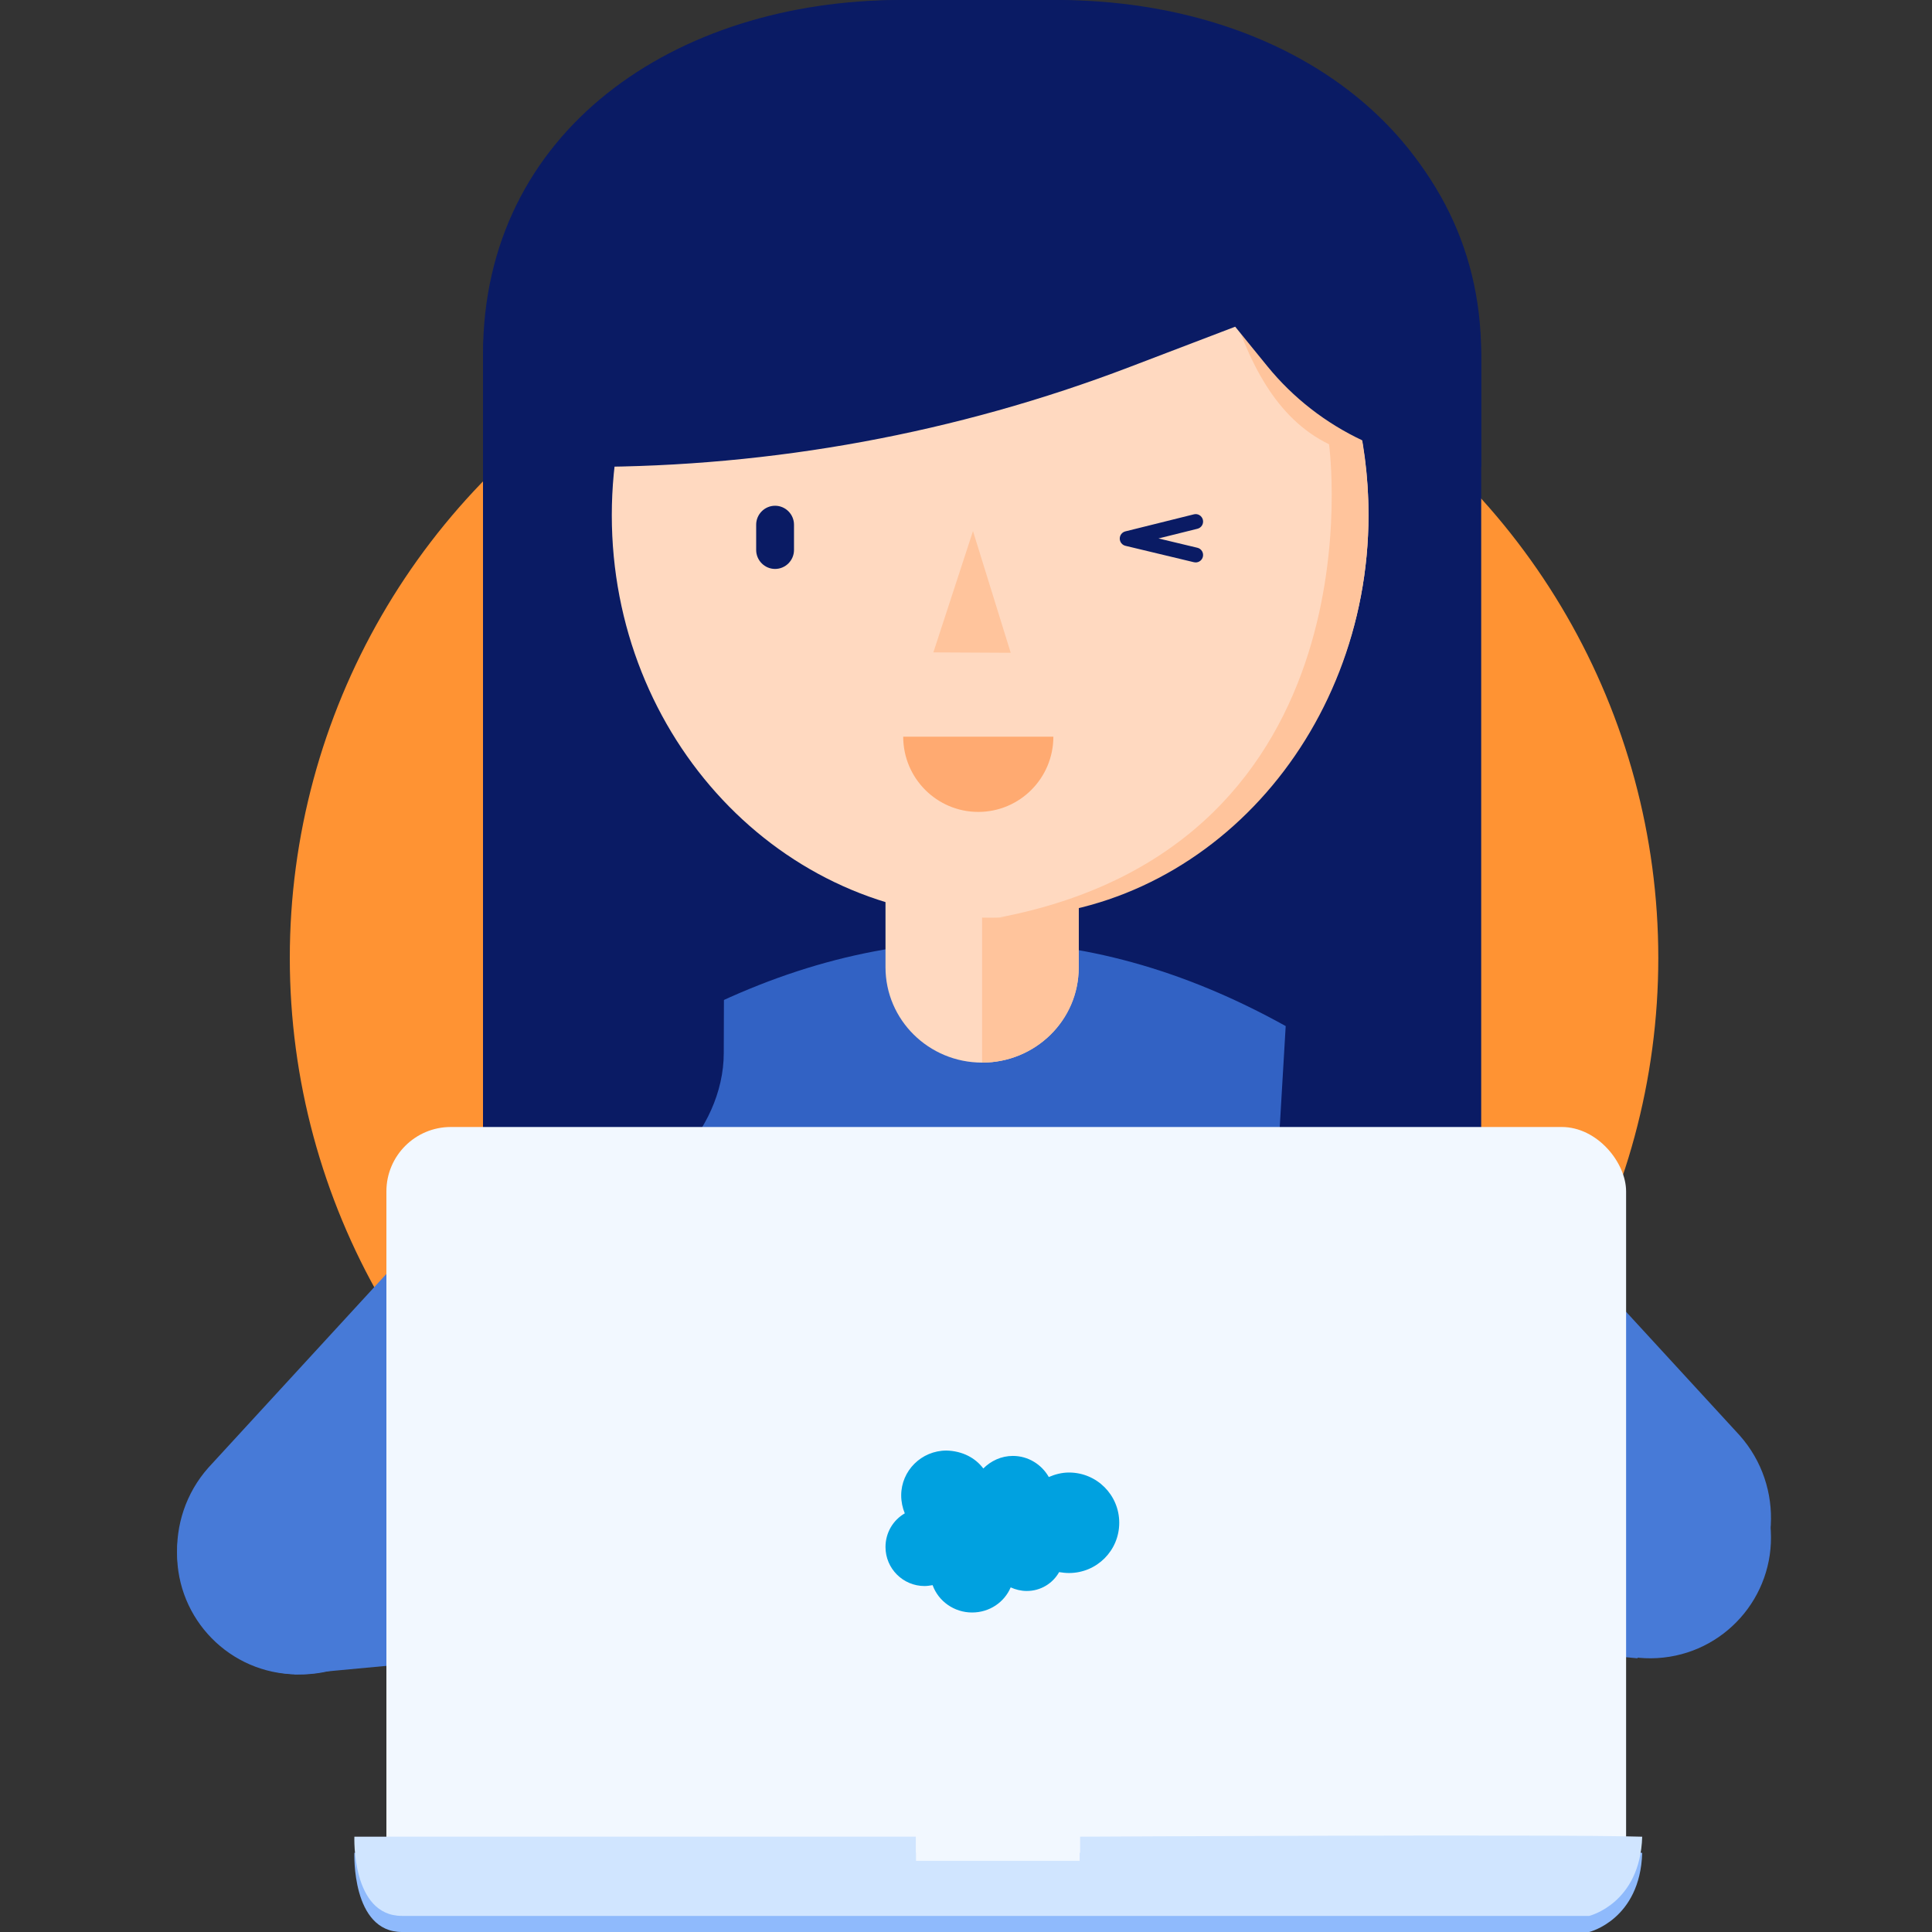 <svg width="120" height="120" viewBox="0 0 120 120" fill="none" xmlns="http://www.w3.org/2000/svg">
<rect x="0" y="0" width="120" height="120" fill="#333333" stroke="none"/>
<circle cx="60.5" cy="59.5" r="42.5" fill="#FF9333"/>
<path fill-rule="evenodd" clip-rule="evenodd" d="M98.727 101.096C101.482 102.572 104.973 102.254 107.438 100.042C110.597 97.206 110.873 92.332 108.053 89.154L86.387 65.575C83.569 62.401 78.721 62.121 75.562 64.957C72.403 67.793 72.127 72.668 74.948 75.845L96.614 99.424C97.233 100.122 97.951 100.68 98.727 101.096" fill="#477AD7"/>
<path fill-rule="evenodd" clip-rule="evenodd" d="M102.931 102.987C98.796 103.226 95.251 100.066 95.013 95.931C94.774 91.796 97.933 88.251 102.069 88.013C106.204 87.775 109.749 90.933 109.987 95.069C110.226 99.204 107.066 102.749 102.931 102.987" fill="#477AD7"/>
<path fill-rule="evenodd" clip-rule="evenodd" d="M101.77 88C101.77 88 104.29 91.381 105 93.26L101.708 103L81.942 101.165C79.189 100.883 77.074 98.622 77.002 95.884C76.928 93.092 78.999 90.695 81.797 90.334L101.77 88Z" fill="#477AD7"/>
<path fill-rule="evenodd" clip-rule="evenodd" d="M22.273 103.096C19.517 104.572 16.027 104.254 13.562 102.042C10.403 99.206 10.127 94.332 12.947 91.154L34.613 67.575C37.431 64.401 42.279 64.121 45.438 66.957C48.597 69.793 48.873 74.668 46.052 77.845L24.386 101.424C23.767 102.122 23.049 102.68 22.273 103.096" fill="#477AD7"/>
<path fill-rule="evenodd" clip-rule="evenodd" d="M18.069 103.987C22.204 104.226 25.749 101.066 25.987 96.931C26.226 92.796 23.067 89.251 18.931 89.013C14.796 88.775 11.251 91.933 11.013 96.069C10.774 100.204 13.934 103.749 18.069 103.987" fill="#477AD7"/>
<path fill-rule="evenodd" clip-rule="evenodd" d="M18.23 89C18.23 89 15.71 92.381 15 94.26L18.292 104L38.058 102.165C40.811 101.883 42.926 99.622 42.998 96.884C43.072 94.092 41.001 91.695 38.203 91.334L18.23 89Z" fill="#477AD7"/>
<path fill-rule="evenodd" clip-rule="evenodd" d="M65.038 0H55.953C41.925 0 30 8.123 30 22.007L30 76.882C30 82.016 34.162 86 39.075 86H81.798C86.88 86 92 81.918 92 76.882C92 76.882 92 37.5 92 22.007C92 8.083 79.066 0 65.038 0Z" fill="#0A1B64"/>
<path fill-rule="evenodd" clip-rule="evenodd" d="M83.769 115.649L78.292 90.252L79.857 63.731C67.193 56.693 54.485 56.741 41.735 63.731L43.3 90.252L37.822 115.649H83.769Z" fill="#3262C4"/>
<path fill-rule="evenodd" clip-rule="evenodd" d="M60.77 82.767C60.77 88.348 56.201 92.872 50.565 92.872C44.928 92.872 40.359 88.348 40.359 82.767C40.359 77.187 44.928 72.663 50.565 72.663C56.201 72.663 60.77 77.187 60.77 82.767" fill="#3262C4"/>
<path fill-rule="evenodd" clip-rule="evenodd" d="M81.232 82.767C81.232 88.348 76.663 92.872 71.027 92.872C65.391 92.872 60.822 88.348 60.822 82.767C60.822 77.187 65.391 72.663 71.027 72.663C76.663 72.663 81.232 77.187 81.232 82.767" fill="#3262C4"/>
<path fill-rule="evenodd" clip-rule="evenodd" d="M61 66V66C57.686 66 55 63.348 55 60.077V54H67V60.077C67 63.348 64.314 66 61 66" fill="#FFD9C0"/>
<path fill-rule="evenodd" clip-rule="evenodd" d="M67 54V60.127C67 63.371 64.313 66 61 66V54H67Z" fill="#FFC49C"/>
<path fill-rule="evenodd" clip-rule="evenodd" d="M85 32C85 18.193 74.478 7 61.5 7C48.521 7 38 18.193 38 32C38 45.807 48.521 57 61.5 57C74.478 57 85 45.807 85 32" fill="#FFD9C0"/>
<path fill-rule="evenodd" clip-rule="evenodd" d="M62 57C74.702 57 85 45.787 85 31.955C85 22.496 80.184 14.261 73.078 10L76.253 18.314C77.492 22.487 79.258 25.997 82.549 27.595C82.549 27.595 85.956 52.45 62 57" fill="#FFC49C"/>
<path fill-rule="evenodd" clip-rule="evenodd" d="M65.616 0H56.385C41.873 0 30 8.466 30 22.586V29H36.464C47.995 29 59.424 26.896 70.158 22.797L76.72 20.292L78.721 22.751C81.934 26.699 86.826 29 92 29V22.586C92 8.466 80.127 0 65.616 0" fill="#0A1B64"/>
<path fill-rule="evenodd" clip-rule="evenodd" d="M60.434 32.986L62.777 40.546L57.973 40.521L60.434 32.986Z" fill="#FFC49C"/>
<path fill-rule="evenodd" clip-rule="evenodd" d="M48.141 35.338V35.338C47.496 35.338 46.967 34.807 46.967 34.16V32.59C46.967 31.943 47.496 31.413 48.141 31.413C48.788 31.413 49.317 31.943 49.317 32.59V34.16C49.317 34.807 48.788 35.338 48.141 35.338" fill="#0A1B64"/>
<path fill-rule="evenodd" clip-rule="evenodd" d="M65.426 45.756C65.426 48.337 63.338 50.429 60.763 50.429C58.188 50.429 56.1 48.337 56.1 45.756" fill="#FFAA71"/>
<path fill-rule="evenodd" clip-rule="evenodd" d="M74.267 34.933C74.231 34.933 74.195 34.929 74.159 34.921L69.903 33.901C69.697 33.852 69.551 33.667 69.55 33.455C69.549 33.242 69.694 33.056 69.899 33.005L74.155 31.946C74.402 31.884 74.652 32.036 74.713 32.283C74.774 32.53 74.624 32.78 74.377 32.842L71.956 33.444L74.374 34.023C74.62 34.082 74.773 34.331 74.714 34.579C74.664 34.791 74.475 34.933 74.267 34.933" fill="#0A1B64"/>
<path fill-rule="evenodd" clip-rule="evenodd" d="M45 51C45 51 32.865 51 30 51C30 51 30 61.358 30 75H35.317C40.456 75 44.954 70.24 44.954 65.404L45 51Z" fill="#0A1B64"/>
<path fill-rule="evenodd" clip-rule="evenodd" d="M76 95H87.969L88 102.954L76.032 103L76 95Z" fill="#FFD9C0"/>
<path fill-rule="evenodd" clip-rule="evenodd" d="M68.095 91.399V91.399C68.436 90.349 69.602 89.764 70.698 90.091L77.539 92.107C78.636 92.434 79.247 93.551 78.905 94.601C78.564 95.651 77.398 96.236 76.301 95.909L69.461 93.893C68.364 93.566 67.753 92.45 68.095 91.399" fill="#FFC49C"/>
<path fill-rule="evenodd" clip-rule="evenodd" d="M81.993 99.39L82 97.673C82.011 94.575 79.71 92.03 76.886 92.018L72.74 92C72.357 91.998 72.043 92.341 72.041 92.761L72 104.215C71.998 104.636 72.311 104.98 72.693 104.982L76.84 105C79.663 105.012 81.982 102.487 81.993 99.39" fill="#FFD9C0"/>
<path fill-rule="evenodd" clip-rule="evenodd" d="M64 93.979V93.979C64.004 92.882 64.845 91.995 65.879 92L72.136 92.026C73.17 92.031 74.004 92.923 74 94.021C73.996 95.118 73.155 96.004 72.121 96L65.864 95.974C64.831 95.969 63.996 95.076 64 93.979" fill="#FFD9C0"/>
<path fill-rule="evenodd" clip-rule="evenodd" d="M64 102.979V102.979C64.004 101.882 64.845 100.996 65.879 101L72.136 101.026C73.169 101.031 74.004 101.924 74 103.021C73.996 104.118 73.155 105.004 72.121 105L65.864 104.974C64.83 104.969 63.996 104.076 64 102.979" fill="#FFD9C0"/>
<path fill-rule="evenodd" clip-rule="evenodd" d="M63 98.477V98.477C63.004 97.381 63.834 96.496 64.853 96.5L72.161 96.531C73.181 96.535 74.004 97.427 74 98.523C73.996 99.62 73.166 100.505 72.147 100.5L64.839 100.469C63.819 100.465 62.996 99.573 63 98.477" fill="#FFD9C0"/>
<path fill-rule="evenodd" clip-rule="evenodd" d="M41 94H29.032L29 101.954L40.968 102L41 94Z" fill="#FFD9C0"/>
<path fill-rule="evenodd" clip-rule="evenodd" d="M48.905 90.399V90.399C48.564 89.349 47.398 88.764 46.302 89.091L39.461 91.107C38.364 91.434 37.753 92.551 38.095 93.601C38.436 94.651 39.602 95.236 40.699 94.909L47.539 92.893C48.636 92.566 49.247 91.45 48.905 90.399" fill="#FFC49C"/>
<path fill-rule="evenodd" clip-rule="evenodd" d="M35.007 98.39L35 96.673C34.989 93.575 37.29 91.03 40.114 91.018L44.26 91C44.643 90.998 44.958 91.341 44.959 91.761L45 103.215C45.002 103.636 44.689 103.98 44.307 103.982L40.16 104C37.337 104.012 35.018 101.487 35.007 98.39" fill="#FFD9C0"/>
<path fill-rule="evenodd" clip-rule="evenodd" d="M53 92.979V92.979C52.996 91.882 52.155 90.995 51.121 91L44.864 91.026C43.83 91.031 42.996 91.923 43 93.021C43.004 94.118 43.845 95.004 44.879 95L51.136 94.974C52.169 94.969 53.004 94.076 53 92.979" fill="#FFD9C0"/>
<path fill-rule="evenodd" clip-rule="evenodd" d="M53 101.979V101.979C52.996 100.882 52.155 99.996 51.121 100L44.864 100.026C43.831 100.031 42.996 100.924 43 102.021C43.004 103.118 43.845 104.004 44.879 104L51.136 103.974C52.17 103.969 53.004 103.076 53 101.979" fill="#FFD9C0"/>
<path fill-rule="evenodd" clip-rule="evenodd" d="M54 97.477V97.477C53.996 96.381 53.166 95.496 52.147 95.5L44.839 95.531C43.819 95.535 42.996 96.427 43 97.523C43.004 98.62 43.834 99.505 44.853 99.5L52.161 99.469C53.181 99.465 54.004 98.573 54 97.477" fill="#FFD9C0"/>
<rect x="24" y="70" width="77" height="50" rx="4" fill="#F2F8FF"/>
<path fill-rule="evenodd" clip-rule="evenodd" d="M22.011 115.081C22.011 115.081 21.817 120 24.966 120C28.114 120 98.707 120 98.707 120C98.707 120 101.875 119.235 102 115.081C96.951 114.919 67.089 115.081 67.089 115.081V116.579H56.884V115.081H22.011Z" fill="#8FBAFC"/>
<path fill-rule="evenodd" clip-rule="evenodd" d="M22.011 114.081C22.011 114.081 21.817 119 24.966 119C28.114 119 98.707 119 98.707 119C98.707 119 101.875 118.235 102 114.081C96.951 113.919 67.089 114.081 67.089 114.081V115.579H56.884V114.081H22.011Z" fill="#D0E5FF"/>
<path d="M61.075 91.21C61.549 90.736 62.19 90.43 62.914 90.43C63.861 90.43 64.698 90.959 65.143 91.74C65.534 91.572 65.951 91.461 66.397 91.461C68.125 91.461 69.518 92.854 69.518 94.582C69.518 96.31 68.125 97.703 66.397 97.703C66.174 97.703 65.979 97.675 65.784 97.647C65.394 98.344 64.642 98.818 63.778 98.818C63.416 98.818 63.081 98.734 62.775 98.595C62.385 99.514 61.465 100.155 60.378 100.155C59.264 100.155 58.288 99.459 57.926 98.456C57.759 98.483 57.592 98.511 57.424 98.511C56.087 98.511 55 97.424 55 96.087C55 95.195 55.474 94.415 56.198 93.997C56.059 93.662 55.975 93.272 55.975 92.882C55.975 91.35 57.229 90.096 58.79 90.096C59.765 90.123 60.573 90.541 61.075 91.21Z" fill="#00A1E0"/>
</svg>
